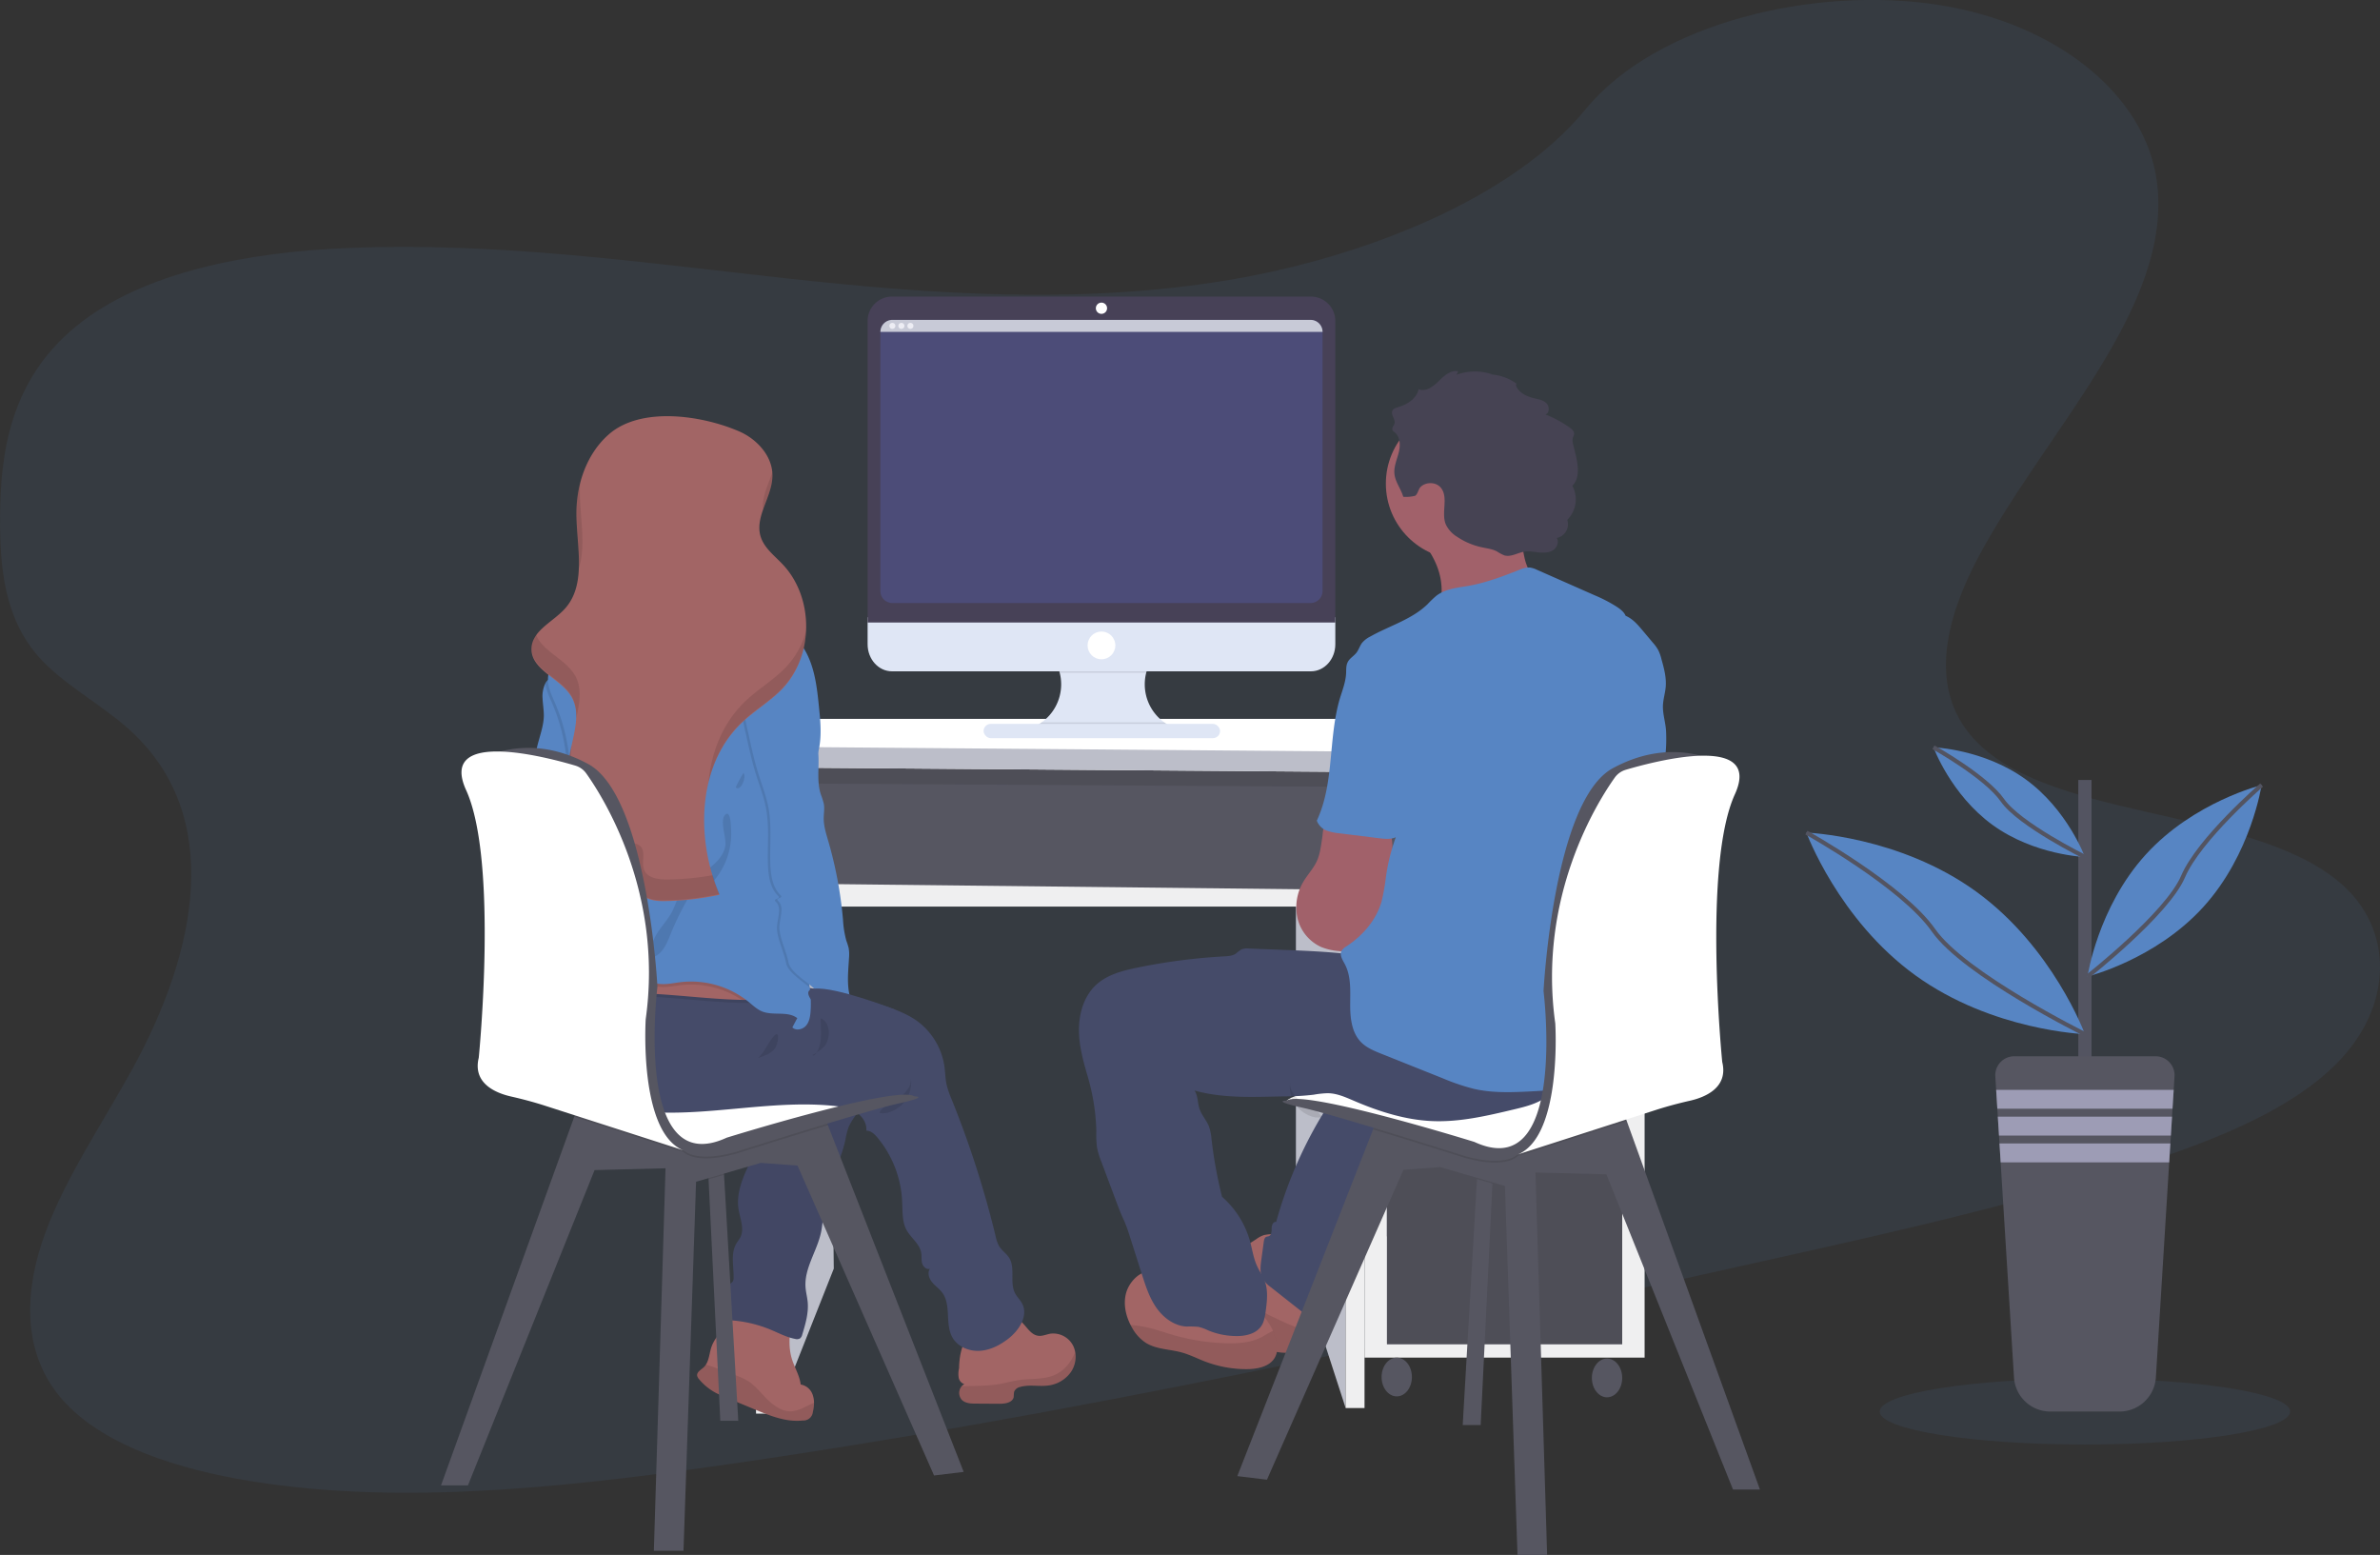 <svg id="fc836297-f37e-43a2-86b4-5406f4a63596" data-name="Layer 1" xmlns="http://www.w3.org/2000/svg" xmlns:xlink="http://www.w3.org/1999/xlink" width="1130.08" height="738.14" viewBox="0 0 1130.08 738.14"><rect x="0" y="0" width="1130.08" height="738.14" fill="#333333" stroke="none"/><defs><linearGradient id="a340ed46-1652-4aba-8925-cf57be9109ca" x1="421.41" y1="548.67" x2="423.73" y2="548.67" gradientUnits="userSpaceOnUse"><stop offset="0" stop-color="gray" stop-opacity="0.25"/><stop offset="0.54" stop-color="gray" stop-opacity="0.12"/><stop offset="1" stop-color="gray" stop-opacity="0.1"/></linearGradient></defs><title>pair programming</title><path d="M619.44,213.68c-71.37,12.06-142.64,6.89-211.2-.63s-136.95-17.34-208.35-14.38c-45.93,1.9-97.08,11-129.15,37.45C39.87,261.56,35.06,295.89,35,326.88c-.08,23.31,1.94,47.43,18.46,66,11.48,12.88,29.15,22.11,42.46,34,46.31,41.3,32.23,106.33,1.84,161.62-14.26,25.94-31.7,51.45-41.41,78s-11,55,6.38,76.65c17.22,21.47,50.53,33.57,85.26,39.84,70.54,12.74,149.13,4.83,225.17-5.89C541.45,753.29,708,716.17,874.19,679.14c61.49-13.71,123.25-27.48,182.49-47.24,32.9-11,66.4-24.69,87.65-46,27-27,27.68-63.93,1.66-86-43.66-37-142.48-28.79-176.25-71.09-18.58-23.29-10.49-54.92,4.3-82.86,31.71-59.92,93-119.12,85.06-178.86-5.48-41-47.29-74.93-103.33-83.77-58.74-9.26-134.18,8.3-168,49.56C753,175.39,682.46,203,619.44,213.68Z" transform="translate(-34.96 -80.93)" fill="#5785c3" opacity="0.1"/><rect x="360" y="359.24" width="283.43" height="65.63" fill="#565661"/><rect x="360" y="359.24" width="283.43" height="65.63" opacity="0.1"/><polygon points="393.91 427.03 395.9 602.24 368.64 671.06 366.53 427.03 393.91 427.03" fill="#bcbec9"/><polygon points="362.99 371.84 638.94 373.5 638.94 422.38 362.99 422.38 362.99 371.84" fill="#565661"/><polygon points="615.33 427.03 638.94 430.36 638.94 668.4 615.33 595.59 615.33 427.03" fill="#bcbec9"/><rect x="647.91" y="361.87" width="132.99" height="282.6" fill="#efeff0"/><rect x="658.55" y="369.72" width="111.71" height="217.23" fill="#565661"/><rect x="658.55" y="369.72" width="111.71" height="217.23" opacity="0.1"/><rect x="658.55" y="374.17" width="111.71" height="48.21" fill="#565661"/><rect x="658.55" y="427.03" width="111.71" height="102.4" fill="#565661"/><rect x="658.55" y="535.75" width="111.71" height="102.4" fill="#565661"/><rect x="658.55" y="535.75" width="111.71" height="102.4" opacity="0.1"/><ellipse cx="663.21" cy="653.67" rx="7.2" ry="9.2" fill="#565661"/><ellipse cx="763.06" cy="654.11" rx="7.2" ry="9.2" fill="#565661"/><polygon points="359 671.06 368.64 671.06 365.99 364.32 351.35 364.32 359 671.06" fill="#efeff0"/><polygon points="638.94 361.87 638.94 668.4 647.91 668.4 647.91 364.32 638.94 361.87" fill="#efeff0"/><polygon points="366.46 419.38 366.46 430.36 638.94 430.36 638.94 422.38 366.46 419.38" fill="#efeff0"/><polygon points="384.93 341.26 730.37 341.26 780.57 357.88 780.57 367.52 349.69 364.2 349.69 354.39 384.93 341.26" fill="#fff"/><polygon points="349.69 354.39 780.57 357.88 780.57 367.52 349.69 364.2 349.69 354.39" fill="#bcbec9"/><path d="M423.68,549.64l-2-.3c0-.09,0-.17,0-.25-.06-.47-.13-.93-.2-1.4.82.65,1.6,1.3,2.32,1.95Z" transform="translate(-34.96 -80.93)" fill="url(#a340ed46-1652-4aba-8925-cf57be9109ca)"/><path d="M380.22,704.05c1.3-.3,2.62-.55,3.94-.73a47.42,47.42,0,0,1,26.62,3.92c-.84,6.18-1.67,12.57.11,18.54,1.24,4.2,3.73,8,4.26,12.38a7.3,7.3,0,0,1,5.75,5.08,11.05,11.05,0,0,1,.57,3.56,19,19,0,0,1-.56,4.44,4.48,4.48,0,0,1-4.8,4c-7.74.88-15.33-2.17-22.53-5.16l-14-5.82c-1.64-.68-3.29-1.37-4.86-2.21a26.63,26.63,0,0,1-7.79-6.37A3.55,3.55,0,0,1,366,734c-.26-1.76,1.8-2.81,3.11-4a6.23,6.23,0,0,0,1-1.22c1.55-2.34,1.7-5.57,2.63-8.33,2.2-6.55,9-10.77,11.4-17.16.13-.35.25-.7.35-1.06" transform="translate(-34.96 -80.93)" fill="#a26565"/><path d="M421.47,746.8a19,19,0,0,1-.56,4.44,4.48,4.48,0,0,1-4.8,4c-7.74.88-15.33-2.17-22.53-5.16l-14-5.82c-1.64-.68-3.29-1.37-4.86-2.21a26.63,26.63,0,0,1-7.79-6.37A3.55,3.55,0,0,1,366,734c-.26-1.76,1.8-2.81,3.11-4a6.23,6.23,0,0,0,1-1.22c3.86.83,8.65,3.26,11.6,4.2a35.22,35.22,0,0,1,8.44,3.53c3.68,2.36,6.33,6,9.45,9s7.15,5.73,11.5,5.36a19,19,0,0,0,6.54-2.26Z" transform="translate(-34.96 -80.93)" opacity="0.1"/><path d="M405.08,604.69a4.63,4.63,0,0,1-1.7,5c-1.31.81-3,.7-4.3,1.58-1.61,1.13-1.84,3.37-2.12,5.31-1,6.67-4.31,12.72-7.14,18.85s-5.22,12.82-4.18,19.48c.71,4.52,2.93,9.34.85,13.41-.51,1-1.27,1.89-1.85,2.86-2.85,4.76-1.23,10.79-1.34,16.33a3.23,3.23,0,0,1-.39,1.77,4.89,4.89,0,0,1-1.58,1.22,8.38,8.38,0,0,0-3.41,6.43,24.57,24.57,0,0,0,.9,7.46,4.44,4.44,0,0,0,1.23,2.6,4.6,4.6,0,0,0,2.69.76A59.84,59.84,0,0,1,401,712.19c3.79,1.58,7.47,3.56,11.5,4.32a3,3,0,0,0,2.36-.25,3.25,3.25,0,0,0,1-1.73c1.55-5.1,3.12-10.36,2.59-15.66-.23-2.28-.84-4.51-1-6.79-.7-9,5.39-17.12,7.32-26,.87-4,.87-8.14,1.49-12.18,1.68-11.07,7.78-21,10.13-31.95a34.73,34.73,0,0,1,1.52-6c1.75-4.24,5.8-7.68,5.89-12.27a4.78,4.78,0,0,0-.76-2.86,6.48,6.48,0,0,0-3.57-2,121.87,121.87,0,0,0-16.55-3.34,31.35,31.35,0,0,0-7.78-.54,22.9,22.9,0,0,0-9.52,3.36C401.76,600.68,404.24,601.25,405.08,604.69Z" transform="translate(-34.96 -80.93)" fill="#454b69"/><path d="M405.08,604.69a4.63,4.63,0,0,1-1.7,5c-1.31.81-3,.7-4.3,1.58-1.61,1.13-1.84,3.37-2.12,5.31-1,6.67-4.31,12.72-7.14,18.85s-5.22,12.82-4.18,19.48c.71,4.52,2.93,9.34.85,13.41-.51,1-1.27,1.89-1.85,2.86-2.85,4.76-1.23,10.79-1.34,16.33a3.23,3.23,0,0,1-.39,1.77,4.89,4.89,0,0,1-1.58,1.22,8.38,8.38,0,0,0-3.41,6.43,24.57,24.57,0,0,0,.9,7.46,4.44,4.44,0,0,0,1.23,2.6,4.6,4.6,0,0,0,2.69.76A59.84,59.84,0,0,1,401,712.19c3.79,1.58,7.47,3.56,11.5,4.32a3,3,0,0,0,2.36-.25,3.25,3.25,0,0,0,1-1.73c1.55-5.1,3.12-10.36,2.59-15.66-.23-2.28-.84-4.51-1-6.79-.7-9,5.39-17.12,7.32-26,.87-4,.87-8.14,1.49-12.18,1.68-11.07,7.78-21,10.13-31.95a34.73,34.73,0,0,1,1.52-6c1.75-4.24,5.8-7.68,5.89-12.27a4.78,4.78,0,0,0-.76-2.86,6.48,6.48,0,0,0-3.57-2,121.87,121.87,0,0,0-16.55-3.34,31.35,31.35,0,0,0-7.78-.54,22.9,22.9,0,0,0-9.52,3.36C401.76,600.68,404.24,601.25,405.08,604.69Z" transform="translate(-34.96 -80.93)" opacity="0.05"/><polygon points="350.55 674.47 342.02 674.47 336.44 559.83 336.05 553.31 343.3 550.76 343.79 557.69 350.55 674.47" fill="#565661"/><polygon points="343.79 557.69 336.44 559.83 336.05 553.31 343.3 550.76 343.79 557.69" opacity="0.1"/><polygon points="457.58 698.72 443.51 700.42 378.69 553.31 361.21 552.03 330.51 560.99 324.54 736.14 310.47 736.14 316.01 554.59 282.32 555.45 222.2 705.11 209.41 705.11 272.64 530.2 275.08 523.46 369.31 520.23 392.8 533.4 393.1 534.16 457.58 698.72" fill="#565661"/><path d="M428.06,615.09c-20.25,6.1-41.27,12.76-41.27,12.76s-19.17,6.69-27.29,0a12.27,12.27,0,0,0-3.39-1.87,16.7,16.7,0,0,0,3.39,1.87l-51.9-16.73,2.43-6.73,94.24-3.23,23.49,13.17Z" transform="translate(-34.96 -80.93)" opacity="0.1"/><path d="M332.21,586.06l38.37-8.53s91.68,17.06,98.5,23.88c0,0-73.34,14.92-81.44,20S331.35,632.11,332.21,586.06Z" transform="translate(-34.96 -80.93)" fill="#fff"/><path d="M315.71,490.17c-3,9.51-11.19,18.08-21.16,18.49a3.69,3.69,0,0,1-2.11-.38c-1.25-.78-1.28-2.61-.77-4s1.4-2.64,1.54-4.1a2.68,2.68,0,0,0-.06-.89c-.26-1.19-1.23-2.25-2.37-2a4,4,0,0,0,.85-5.31,12,12,0,0,1-1.22-1.64c-.83-1.7.46-3.61,1-5.43,1.11-4-1.71-8-1.94-12.17-.2-3.73,1.69-7.24,2.16-10.94.75-6-2.23-11.75-2.58-17.74-.24-4.18.79-8.32,1.94-12.35,1-3.6,2.13-7.24,2.2-11,0-2.73-.47-5.43-.6-8.15a14.19,14.19,0,0,1,1.31-7.24,5.79,5.79,0,0,1,3.29-2.81c3.28-1.1,5.43.61,5.91,3.72.8,5.29.34,10.69,1.39,16a75,75,0,0,0,4.39,14.49c1.77,4.22,3.92,8.3,5.28,12.67a69.8,69.8,0,0,1,2.19,11C317.69,470.38,318.74,480.66,315.71,490.17Z" transform="translate(-34.96 -80.93)" fill="#5785c3"/><path d="M543.47,732.21a15.51,15.51,0,0,1-10.93,6.44c-4.34.54-8.85-.55-13.06.64a4,4,0,0,0-3,2.31,24.54,24.54,0,0,0-.19,2.45c-.49,2.67-4,3.27-6.73,3.25l-11.26-.07c-2.34,0-4.93-.13-6.61-1.75a4.92,4.92,0,0,1-.1-6.48,4.07,4.07,0,0,1,1.26-1,4,4,0,0,1-2.7-3.21,11.94,11.94,0,0,1,.21-4.41c0-4.18,1-11.18,3.94-14.45,3.61-4.07,9.87-9.33,15.32-10.42A12,12,0,0,1,520,708.46c2.58,2.4,4.46,6.16,8,6.58,1.93.24,3.79-.67,5.7-1a10.61,10.61,0,0,1,10.81,5.71,11.26,11.26,0,0,1,1,3.13A13,13,0,0,1,543.47,732.21Z" transform="translate(-34.96 -80.93)" fill="#a26565"/><path d="M543.47,732.21a15.51,15.51,0,0,1-10.93,6.44c-4.34.54-8.85-.55-13.06.64a4,4,0,0,0-3,2.31,24.54,24.54,0,0,0-.19,2.45c-.49,2.67-4,3.27-6.73,3.25l-11.26-.07c-2.34,0-4.93-.13-6.61-1.75a4.92,4.92,0,0,1-.1-6.48c6.5-.27,12.89,0,19.37-1.34,2.63-.53,5.22-1.23,7.88-1.6,5.76-.82,11.89-.12,17.18-2.56,4.41-2,7.57-6.07,9.44-10.61A13,13,0,0,1,543.47,732.21Z" transform="translate(-34.96 -80.93)" opacity="0.1"/><path d="M513.76,716.4c-4,3.1-8.69,5.52-13.73,5.78s-10.39-2-12.86-6.38c-3.61-6.43-.41-15.37-4.83-21.27-1.38-1.85-3.37-3.16-4.83-4.95s-2.3-4.48-1-6.38c-1.57.6-3.23-.92-3.69-2.54s-.17-3.36-.45-5c-.73-4.35-5-7.14-7.05-11s-1.77-8.87-2-13.44a51,51,0,0,0-11.8-30.35c-1.36-1.62-3.1-3.27-5.22-3.19.37-3.66-2.07-7.16-5.23-9s-6.92-2.46-10.58-2.82c-36.93-3.64-75.41,10.09-110.67-1.46-9.81-3.21-19.27-8.58-25.27-17a29.72,29.72,0,0,1-5.29-22.48l0-.14c1.39-7.1,5.14-8.85,11.35-12.09A136.24,136.24,0,0,1,323,543.3c15-4.69,31.15-6.38,46.63-2.94,7.23,1.62,14.2,4.3,21.44,5.87,2.85.62,5.72,1.06,8.61,1.43,4.49.56,9,.93,13.52,1.45a204.53,204.53,0,0,1,42.46,9.55c5.13,1.74,10.26,3.73,14.67,6.88A32.5,32.5,0,0,1,483.37,587c.42,2.94.43,6,1.07,8.85a45,45,0,0,0,2.4,7,465.63,465.63,0,0,1,20.89,65,15.79,15.79,0,0,0,1.67,4.7c1.28,2.07,3.48,3.46,4.77,5.53,3,4.88.11,11.69,2.77,16.77.92,1.76,2.45,3.15,3.37,4.91C523.31,705.53,518.88,712.43,513.76,716.4Z" transform="translate(-34.96 -80.93)" fill="#454b69"/><path d="M462.66,601.5a16.5,16.5,0,0,0,3.63-4,7.46,7.46,0,0,0,1.1-5.17,14.79,14.79,0,0,1-3.89,12.72c-2.51,2.57-7.22,5.09-10.89,4.21C453.13,606.32,460.33,603.48,462.66,601.5Z" transform="translate(-34.96 -80.93)" opacity="0.1"/><path d="M400.18,551.66a6.71,6.71,0,0,1-4.44,4.58,18.5,18.5,0,0,1-6.59.77l-2,0c-26.24-.58-52.76-6.4-78.39-.85a56.76,56.76,0,0,0-9.06,2.67,40.9,40.9,0,0,0-10.41,6l0-.14c1.39-7.1,5.14-8.85,11.35-12.09A136.24,136.24,0,0,1,323,543.3c15-4.69,31.15-6.38,46.63-2.94,7.23,1.62,14.2,4.3,21.44,5.87,2.85.62,5.72,1.06,8.61,1.43A6.91,6.91,0,0,1,400.18,551.66Z" transform="translate(-34.96 -80.93)" opacity="0.1"/><path d="M400.18,550.23a6.7,6.7,0,0,1-4.44,4.59,18.27,18.27,0,0,1-6.59.76l-2,0c-26.24-.58-52.76-6.4-78.39-.85a57.78,57.78,0,0,0-9.06,2.66,41.2,41.2,0,0,0-10.85,6.4q-1.15-3.16-2.29-6.33c-.92-2.52,2-3.08,2.56-5.34.37-1.53-.26-3.27-.58-4.9a8.55,8.55,0,0,1-.16-1.21c-.18-3.61,1.11-5.69,4.07-7.64,8.78-5.8,19.49-9.78,29.51-12.77a73,73,0,0,1,16.4-3.18c7.88-.46,15.75,1,23.42,2.85,9.43,2.33,18.76,5.41,27.12,10.34C393,538,397,541,399.21,545.26A7.6,7.6,0,0,1,400.18,550.23Z" transform="translate(-34.96 -80.93)" fill="#a26565"/><path d="M315.71,490.17c-3,9.51-11.19,18.08-21.16,18.49a3.69,3.69,0,0,1-2.11-.38c-1.25-.78-1.28-2.61-.77-4s1.4-2.64,1.54-4.1a2.68,2.68,0,0,0-.06-.89c5.29-7.46,10.42-15,12.45-23.83a12.74,12.74,0,0,0,.37-4.67c-.27-1.8-1.18-3.43-1.68-5.17-.88-3.08-.47-6.34-.22-9.53A88,88,0,0,0,297.23,415c-1.35-3.12-2.89-6.28-3.36-9.61a5.79,5.79,0,0,1,3.29-2.81c3.28-1.1,5.43.61,5.91,3.72.8,5.29.34,10.69,1.39,16a75,75,0,0,0,4.39,14.49c1.77,4.22,3.92,8.3,5.28,12.67a69.8,69.8,0,0,1,2.19,11C317.69,470.38,318.74,480.66,315.71,490.17Z" transform="translate(-34.96 -80.93)" opacity="0.1"/><path d="M400.18,550.23a6.7,6.7,0,0,1-4.44,4.59,18.27,18.27,0,0,1-6.59.76l-2,0a43.57,43.57,0,0,0-29-7c-3.26.39-6.52,1.15-9.78.85-6.59-.6-11.93-5.34-17.8-8.37a37.38,37.38,0,0,0-41.43,5.62l-.57.5a8.55,8.55,0,0,1-.16-1.21c-.18-3.61,1.11-5.69,4.07-7.64,8.78-5.8,19.49-9.78,29.51-12.77a73,73,0,0,1,16.4-3.18c7.88-.46,15.75,1,23.42,2.85,9.43,2.33,18.76,5.41,27.12,10.34C393,538,397,541,399.21,545.26A7.6,7.6,0,0,1,400.18,550.23Z" transform="translate(-34.96 -80.93)" opacity="0.1"/><path d="M422.61,440.69l-.14.36c-2.24,5.81-6.36,10.72-9,16.38-3.33,7.17-4.15,15.21-4.89,23.09-.64,6.75-1.27,13.54-.76,20.31,1.28,16.68,9.43,32.5,11.61,48.86a54.31,54.31,0,0,1,.41,11.41c-.18,2.41-.62,5-2.22,6.78s-4.71,2.48-6.43.77c.77-1.47,1.55-2.93,2.33-4.4-4.57-3.55-11.45-1-16.79-3.22-2.35-1-4.23-2.8-6.2-4.41a43.48,43.48,0,0,0-32.39-9.46c-3.26.4-6.52,1.16-9.78.86-6.59-.61-11.93-5.34-17.8-8.37a37.4,37.4,0,0,0-41.43,5.61c-1.4,1.3-3.28,2.82-5,2a4.16,4.16,0,0,1-1.55-1.69c-6.55-11.19-1.73-25.62,5.27-36.52S304.12,488.1,307,475.47a12.53,12.53,0,0,0,.37-4.67c-.27-1.8-1.18-3.43-1.68-5.17-.88-3.08-.47-6.34-.22-9.53A88,88,0,0,0,298.65,415c-1.6-3.73-3.5-7.51-3.5-11.56,0-6.38,4.57-11.67,8.35-16.8,4.35-5.9,8-12.43,13.51-17.28,5.22-4.61,12.78-7.43,19.24-5.09A119.94,119.94,0,0,1,369.81,361c3.9.18,7.93.59,11.35,2.48,3.66,2,6.29,5.56,9.89,7.69,2.63,1.57,5.66,2.31,8.52,3.41A35.21,35.21,0,0,1,417.93,391c4,7.75,5,16.66,5.88,25.34C424.65,424.51,425.45,433,422.61,440.69Z" transform="translate(-34.96 -80.93)" fill="#5785c3"/><path d="M407.82,500.83c1.28,16.68,9.43,32.5,11.61,48.86C415.07,546,409,542.29,408.19,538c-.9-4.64-3.78-10.72-4.26-15.41s2.81-10.42-.64-13.64c-1.68-1.57,2.79-1.13,1.15-2.74-3.69-3.59-4.6-9.12-4.83-14.25-.39-9.08.76-18.26-.91-27.19-1-5.51-3.09-10.76-4.76-16.11-1.94-6.23-3.34-12.61-4.74-19a133.12,133.12,0,0,1-3-17.26c-.43-5-.23-10.3,2-14.86s6.74-8.26,11.8-8.19c16.92.22,14,23.16,17.72,33.76,1.49,4.22,3.5,8.3,4.31,12.7a33.66,33.66,0,0,1,.48,5.22c-2.24,5.81-6.36,10.72-9,16.38-3.33,7.17-4.15,15.21-4.89,23.09C407.94,487.27,407.31,494.06,407.82,500.83Z" transform="translate(-34.96 -80.93)" opacity="0.1"/><path d="M418.82,422.85c1.49,4.22,3.5,8.3,4.31,12.7,1.35,7.37-.74,15.2,1.53,22.34a38.92,38.92,0,0,1,1.48,4.67c.39,2.27-.06,4.59-.06,6.9,0,3.72,1.17,7.32,2.21,10.89a194.63,194.63,0,0,1,6.95,37.16,46.59,46.59,0,0,0,1.59,10,33.21,33.21,0,0,1,1.08,3.38,17.48,17.48,0,0,1,.19,4.63c-.27,4.9-.82,9.82-.27,14.7s2.33,9.83,6,13.1c-3.28.71-6.75,1.42-9.95.37-4.5-1.47-7.2-6-9.49-10.12-2.9-5.26-13.92-10-15.06-15.91-.89-4.63-3.77-10.71-4.25-15.41s2.8-10.41-.65-13.63c-1.67-1.57,2.8-1.14,1.15-2.74-3.68-3.59-4.59-9.12-4.82-14.26-.39-9.07.75-18.25-.91-27.18-1-5.51-3.09-10.76-4.76-16.12-1.94-6.22-3.34-12.6-4.74-19a131.73,131.73,0,0,1-3-17.26c-.43-5-.24-10.31,2-14.87s6.75-8.25,11.8-8.19C418,389.3,415.1,412.25,418.82,422.85Z" transform="translate(-34.96 -80.93)" fill="#5785c3"/><path d="M370.6,426.76c1.58,1.85,3.61,3.88,6,3.52a1.3,1.3,0,0,1-1.77.42,3.8,3.8,0,0,1-1.33-1.53l-3.42-5.77c-.45-.75-3.55-5.12-4.31-2.6C365.47,421.87,369.83,425.86,370.6,426.76Z" transform="translate(-34.96 -80.93)" opacity="0.1"/><path d="M368.76,441.15a7.62,7.62,0,0,0-2.23-5,12.5,12.5,0,0,0-4.13-2.49c-3.75-1.54-8.19-2.78-12.26-2.58,1.48,2.16,6.23,3.45,8.61,4.67Q363.81,438.36,368.76,441.15Z" transform="translate(-34.96 -80.93)" opacity="0.1"/><path d="M379.41,482.11c-.69,5.12-4.88,9-9.12,12s-9,5.58-11.77,9.92c-1.92,3-2.78,6.48-4.41,9.61-1.8,3.45-4.49,6.35-6.64,9.59s-3.83,7.11-3.17,10.95a1.29,1.29,0,0,0,.46.92,1.31,1.31,0,0,0,1.27-.14c4.36-2.28,6.08-7.49,7.91-12a138.65,138.65,0,0,1,6.48-13.32c1.08-2,2.27-4.18,4.28-5.29a37.55,37.55,0,0,1,4.22-1.47,14.19,14.19,0,0,0,5.21-4.09,34.34,34.34,0,0,0,8-23.31c-.06-1.79-.16-10.41-2.85-7.75S379.87,478.63,379.41,482.11Z" transform="translate(-34.96 -80.93)" opacity="0.1"/><path d="M386,285.74c8.6,3.75,16,12,15.73,21.35-.23,9.82-8.45,19.07-5.62,28.48,1.64,5.46,6.58,9.12,10.49,13.27,14.89,15.76,14.86,43.27-.08,59-5.72,6-13.07,10.27-19.12,16-21.33,20.1-22.24,54.87-10.82,81.86a133.14,133.14,0,0,1-26.62,3c-4.19,0-9.32-.71-10.84-4.62-1.4-3.61,1-8.49-1.76-11.16-1.3-1.25-3.25-1.42-5-1.71-11.26-1.82-20.5-10.81-24.72-21.4s-4-22.51-1.58-33.65c1.72-8.05,4.41-16.91.42-24.11-5-9.06-19.38-12.88-19.16-23.24.18-8.49,10.19-12.62,15.87-18.93,10.48-11.62,5.49-29.65,5.47-45.31,0-13.78,4.82-28,15.08-37.18C339,273.62,368.39,278.09,386,285.74Z" transform="translate(-34.96 -80.93)" fill="#a26565"/><g opacity="0.1"><path d="M308.12,401.78c-4.39-7.92-15.92-11.84-18.6-19.63a11.09,11.09,0,0,0-2.16,6.26c-.22,10.36,14.14,14.18,19.16,23.25a18.89,18.89,0,0,1,2,10.42C310.1,415.12,311.49,407.86,308.12,401.78Z" transform="translate(-34.96 -80.93)"/><path d="M397.26,322.75c1.8-5.25,4.41-10.55,4.54-16a15,15,0,0,0-.05-1.77C399.74,311,396.66,316.84,397.26,322.75Z" transform="translate(-34.96 -80.93)"/><path d="M309.84,350.72c3.44-10.87.47-24.35.46-36.41,0-1.46.06-2.93.17-4.39a57.74,57.74,0,0,0-1.78,14.26C308.71,332.79,310.22,342.13,309.84,350.72Z" transform="translate(-34.96 -80.93)"/><path d="M408.19,397.61c-5.72,6-13.07,10.27-19.12,16-10.8,10.17-16.35,24.1-17.74,38.87,2.58-11,7.79-21.13,16.14-29,6-5.7,13.4-9.95,19.12-16a42.49,42.49,0,0,0,11.15-27.06A40.61,40.61,0,0,1,408.19,397.61Z" transform="translate(-34.96 -80.93)"/><path d="M351.63,498.44c-4.19,0-9.32-.72-10.84-4.63-1.4-3.6,1-8.48-1.76-11.16-1.3-1.25-3.26-1.42-5-1.71-11.25-1.81-20.49-10.81-24.71-21.39-3.11-7.82-3.78-16.35-3-24.77-.08.33-.15.66-.22,1-2.38,11.14-2.63,23.07,1.58,33.66s13.46,19.58,24.71,21.39c1.78.29,3.74.47,5,1.71,2.79,2.68.36,7.56,1.76,11.16,1.52,3.91,6.65,4.68,10.84,4.63a133.23,133.23,0,0,0,26.62-3,89.38,89.38,0,0,1-3.23-8.93A132.74,132.74,0,0,1,351.63,498.44Z" transform="translate(-34.96 -80.93)"/></g><path d="M384.38,454.83c2.47,1.86,5.15-5.23,3.62-7C387.59,448.29,384,454.57,384.38,454.83Z" transform="translate(-34.96 -80.93)" opacity="0.1"/><path d="M394.91,583.17c2.91-1,6-2,7.9-4.4,1.57-1.93,2.86-9.59-.46-5.92C399.53,576,398.2,580.15,394.91,583.17Z" transform="translate(-34.96 -80.93)" opacity="0.1"/><path d="M424.54,575.14c-.35,2.36-1,4.81-2.67,6.51-.31.32-1,.52-1.09.09a25.29,25.29,0,0,0,5.16-3.64c3.38-3.35,3.84-11.6-1.31-13.79C424.58,567.93,425.09,571.46,424.54,575.14Z" transform="translate(-34.96 -80.93)" opacity="0.1"/><path d="M460.11,560.27s-28.38-11.15-38.64-10,11.62,17.32,11.62,17.32l13.08,8.82s8-3,8.53-3.23S460.11,560.27,460.11,560.27Z" transform="translate(-34.96 -80.93)" fill="#454b69"/><path d="M264.84,440.65s21.32-12.36,49.46,3,32.83,105.75,32.83,105.75S335.62,641.49,380,621c0,0,81-25.15,89.11-19.61,0,0,7.68,0-7.67,3.41S386.79,627,386.79,627s-19.17,6.7-27.29,0-31.13.86-34.12-45.2a801,801,0,0,0-10.66-86.56l-7.91-23.45Z" transform="translate(-34.96 -80.93)" fill="#565661"/><path d="M262.28,583.07s9.38-93.38-6-127.07c-13.38-29.36,38.36-15.63,51.86-11.63a9.83,9.83,0,0,1,5.18,3.7c8,11.25,36.7,56.34,28.24,116.67,0,0-3.41,53.73,17.91,62.25l-65.69-21.16c-5.33-1.72-10.74-3.15-16.2-4.39C270.62,599.86,259.28,595.37,262.28,583.07Z" transform="translate(-34.96 -80.93)" fill="#fff"/><polygon points="694.53 676.47 703.06 676.47 708.65 561.83 709.03 555.31 701.78 552.76 701.3 559.69 694.53 676.47" fill="#565661"/><polygon points="701.3 559.69 708.65 561.83 709.03 555.31 701.78 552.76 701.3 559.69" opacity="0.1"/><path d="M658.27,713.13a19.23,19.23,0,0,1-1.2,4.58,8.09,8.09,0,0,1-3.65,4.56,9.64,9.64,0,0,1-3.69.73c-4.71.28-9.69.21-13.74-2.19a25,25,0,0,1-4.71-3.93,214.9,214.9,0,0,1-24.72-29.4c-1.23-1.77-2.5-3.86-1.95-6a93.21,93.21,0,0,0,26.77-12.25,12.92,12.92,0,0,1,3.76-2,20.43,20.43,0,0,1,7.06-.26c2.27.37,2.37.44,3.24,3,1.44,4.33,1.2,9,2.82,13.33a41.3,41.3,0,0,0,3.74,6.84C656.18,697.13,659.39,705.38,658.27,713.13Z" transform="translate(-34.96 -80.93)" fill="#a26565"/><path d="M658.27,713.13a19.23,19.23,0,0,1-1.2,4.58,8.09,8.09,0,0,1-3.65,4.56,9.64,9.64,0,0,1-3.69.73c-4.71.28-9.69.21-13.74-2.19a25,25,0,0,1-4.71-3.93,214.9,214.9,0,0,1-24.72-29.4c-1.23-1.77-2.5-3.86-1.95-6a92.81,92.81,0,0,0,9.16-3.06l.15.11c3.07,2.19,5.3,5.33,7.47,8.41l7,9.85a29,29,0,0,0,4.39,5.3,29.38,29.38,0,0,0,6.79,4.08c3.29,1.59,6.58,3.18,10,4.46C651.78,711.52,655.52,711.87,658.27,713.13Z" transform="translate(-34.96 -80.93)" opacity="0.1"/><path d="M664.73,606.34a30.1,30.1,0,0,1-2.5,4.77A204.16,204.16,0,0,0,640.91,661c-1.38-.31-2.16,1.57-2.15,3s0,3.23-1.32,3.75c-.39.15-.83.15-1.21.32-.84.38-1.08,1.45-1.2,2.37l-1.18,8.66c-.41,3-.77,6.25.7,8.9a14.23,14.23,0,0,0,3.87,4l19.52,15.4c.8.63,1.79,1.3,2.75.95,2.19-.8.25-4.72,2-6.31,1.16-1.09,3-.27,4.61-.4,2.1-.16,3.69-2.09,4.22-4.12a19.59,19.59,0,0,0,.11-6.26,5.68,5.68,0,0,1,.32-2.81,6.82,6.82,0,0,1,2.39-2.29,25.66,25.66,0,0,0,10.51-21.64,12,12,0,0,1,.14-3.83,10.09,10.09,0,0,1,1.81-3.16c7.09-9.59,13-20,18.87-30.39,3.38-6,6.82-12.09,8-18.85a1.75,1.75,0,0,0-1.44-2.4,68,68,0,0,0-8.94-2.14c-9.19-1.86-18.06-4.73-27-7.49S667.42,599.12,664.73,606.34Z" transform="translate(-34.96 -80.93)" fill="#454b69"/><polygon points="587.5 700.72 601.58 702.42 666.39 555.31 683.87 554.03 714.58 562.99 720.54 738.14 734.61 738.14 729.07 556.59 762.76 557.45 822.88 707.11 835.67 707.11 772.44 532.2 770.01 525.46 675.77 522.23 652.28 535.4 651.98 536.16 587.5 700.72" fill="#565661"/><path d="M686.94,617.09c20.25,6.1,41.27,12.76,41.27,12.76s19.17,6.69,27.29,0a12.27,12.27,0,0,1,3.39-1.87,16.7,16.7,0,0,1-3.39,1.87l51.9-16.73L805,606.39l-94.24-3.23-23.49,13.17Z" transform="translate(-34.96 -80.93)" opacity="0.1"/><path d="M782.79,588.06l-38.37-8.53s-91.68,17.06-98.5,23.88c0,0,73.34,14.92,81.44,20S783.65,634.11,782.79,588.06Z" transform="translate(-34.96 -80.93)" fill="#fff"/><path d="M640.41,725.14c-2.31,4.4-8,5.64-13,5.71a54.89,54.89,0,0,1-20.32-3.63c-3.7-1.42-7.25-3.25-11.07-4.29-5.69-1.56-12-1.43-17-4.56a20,20,0,0,1-6.39-6.93c-.29-.49-.57-1-.83-1.52-2.39-4.65-3.5-10.06-2.17-15.08s6.16-10.55,11.76-10.47c6.65.1,14.58,3.25,21,4.88,8,2,16,4.31,23.07,8.54,5.92,3.56,11.15,8.67,13.94,14.91a25.27,25.27,0,0,1,1.32,3.72C641.59,719.3,641.79,722.51,640.41,725.14Z" transform="translate(-34.96 -80.93)" fill="#a26565"/><path d="M640.41,725.14c-2.31,4.4-8,5.64-13,5.71a54.89,54.89,0,0,1-20.32-3.63c-3.7-1.42-7.25-3.25-11.07-4.29-5.69-1.56-12-1.43-17-4.56a20,20,0,0,1-6.39-6.93c-.29-.49-.57-1-.83-1.52,1,.08,1.92.18,2.42.23,6.14.59,12,2.83,17.86,4.52a100.32,100.32,0,0,0,25,3.9c6,.17,12.26-.27,17.5-3.2a45.91,45.91,0,0,1,4.86-2.67,25.27,25.27,0,0,1,1.32,3.72C641.59,719.3,641.79,722.51,640.41,725.14Z" transform="translate(-34.96 -80.93)" opacity="0.1"/><path d="M683.38,535c-13-2.13-26.24-2.65-39.42-3.17l-16.12-.64a7.31,7.31,0,0,0-3.39.41,22.09,22.09,0,0,0-2.65,2c-1.62,1.1-3.69,1.22-5.64,1.33A280.77,280.77,0,0,0,575,540.27c-7,1.43-14.27,3.3-19.53,8.13-5.56,5.11-8,12.9-8.19,20.44s1.79,14.95,3.88,22.19a101.09,101.09,0,0,1,4.37,26.86,50.25,50.25,0,0,0,.29,7.57,36.22,36.22,0,0,0,2.11,7l7.36,19.65c.65,1.72,1.29,3.43,2,5.11s1.39,3,2,4.58c.9,2.16,1.61,4.4,2.32,6.63l4.9,15.39.64,2c1.77,5.54,3.58,11.18,6.92,15.94s8.51,8.6,14.32,8.89a43.86,43.86,0,0,1,5.62.15,22.72,22.72,0,0,1,4.61,1.67,35.17,35.17,0,0,0,13.77,2.69c4.35,0,9.18-1.21,11.54-4.87,1.3-2,1.64-4.46,2-6.82.63-4.74,1.24-9.69-.37-14.19-1-2.69-2.68-5-3.84-7.65-1.62-3.61-2.15-7.6-3.2-11.41a43.58,43.58,0,0,0-13.3-21.16,208.58,208.58,0,0,1-5-27.38,24.09,24.09,0,0,0-1.21-6c-1.17-3-3.54-5.43-4.53-8.49-.93-2.84-.65-6.12-2.34-8.57,14.07,3.87,28,3,42.61,2.77a116.42,116.42,0,0,0,14-.8,44,44,0,0,1,6.56-.7c4.52,0,8.76,2,12.91,3.76,11.73,5,24.09,8.93,36.83,9.47,13.15.55,26.15-2.54,39-5.6,5.65-1.35,11.52-2.81,16-6.52s7-10.4,4.24-15.49c-2.1-3.83-6.45-5.71-10.51-7.31-11.24-4.44-22.54-8.77-33.37-14.14C713.87,556,701.5,538,683.38,535Z" transform="translate(-34.96 -80.93)" fill="#454b69"/><path d="M660.2,489.76c-1.57,3.4-4.21,6.18-6.16,9.38a23.77,23.77,0,0,0-3,17.65,20.08,20.08,0,0,0,11.25,13.69,28.23,28.23,0,0,0,7.8,1.88c3.52.43,7.27.52,10.38-1.18A15.16,15.16,0,0,0,686,525.4c2.69-4.5,4.22-9.57,5.62-14.62,2.59-9.32,4.8-18.88,4.48-28.55-.11-3.33-.77-7.08-3.53-9a11.87,11.87,0,0,0-4.64-1.52l-13.19-2.36c-2.55-.46-7-2.33-9.21-.49s-2.38,7.28-2.76,9.83C662.17,482.46,661.8,486.29,660.2,489.76Z" transform="translate(-34.96 -80.93)" fill="#a1616a"/><path d="M820.53,451.08,817.08,480a133,133,0,0,0-1.23,15.56c0,2.9.09,6.12-1.83,8.29a7.56,7.56,0,0,1-3.44,2.07c-4.19,1.3-8.76.14-12.76-1.65-2.34-1-4.73-2.45-5.79-4.78a11.88,11.88,0,0,1-.75-5.07c0-17.25,1.63-35.24,10.64-49.94a10.89,10.89,0,0,1,3.17-3.66c2.5-1.6,5.77-1.15,8.6-.28,1.74.53,6.44,1.12,7.55,2.67S820.77,449.09,820.53,451.08Z" transform="translate(-34.96 -80.93)" fill="#a1616a"/><circle cx="694.04" cy="229.57" r="36" fill="#a1616a"/><path d="M719.37,364.15a18.57,18.57,0,0,1-2.23,8q27.57-4.2,55-9.36a25.83,25.83,0,0,1-12.76-15,42.36,42.36,0,0,1-1.62-10.69,123.57,123.57,0,0,1,.33-17.21c-6.4.67-12.46,3.07-18.56,5.13a183,183,0,0,1-18.69,5.23c-3.05.68-6.12,1.26-9.2,1.8-3.6.64-5.33.63-2.83,3.79C715.52,344.28,720.31,352.86,719.37,364.15Z" transform="translate(-34.96 -80.93)" fill="#a1616a"/><path d="M730.43,359.34c-4.75.71-9.73,1.51-13.52,4.45a51,51,0,0,0-4.11,3.95c-7.53,7.31-18.16,10.25-27.3,15.41a12,12,0,0,0-3.88,3.05c-1,1.39-1.51,3.16-2.56,4.54-1.22,1.6-3.15,2.6-4.1,4.37s-.74,3.65-.84,5.53c-.23,4.13-1.79,8.05-3,12-5.55,18.91-2.51,40-10.91,57.86a8.13,8.13,0,0,0,4.42,4.62,25.1,25.1,0,0,0,6.56,1.41l18.61,2.31c2.66.33,5.48.64,7.91-.47a92.94,92.94,0,0,0-4.69,18.93,94.28,94.28,0,0,1-2.1,11.72c-2.56,8.8-9,16.13-16.63,21.14a6.15,6.15,0,0,0-2.35,2.17c-1,2,.48,4.24,1.53,6.2,3.05,5.68,2.63,12.5,2.59,18.94s.61,13.51,5.11,18.13c2.66,2.73,6.3,4.21,9.84,5.62l29.11,11.63a101.45,101.45,0,0,0,14.82,5c7.67,1.75,15.64,1.68,23.51,1.34q7.8-.33,15.58-1a12.12,12.12,0,0,0,5.89-1.55,11,11,0,0,0,3.45-4.68c4.05-8.81,5.41-19.09,11.69-26.47,4.31-5.07,11-9.12,11.49-15.75.23-3.3-1.24-6.51-1.26-9.82,0-4.07,2.13-7.94,2-12-.27-6.61-6.5-11.65-7.49-18.19-2.52-16.58,5.9-33.14,11.07-49.09.93-2.85,2.13-6,4.87-7.22s6.6-.58,7.58-3.28c2.47-6.78,3.06-14.73,2.74-21.94-.18-4.17-1.66-8.25-1.49-12.43.12-2.94,1.06-5.8,1.31-8.73.38-4.43-.79-8.83-2-13.11a20.54,20.54,0,0,0-1.56-4.42,21,21,0,0,0-2.6-3.57l-4.87-5.79c-2.28-2.71-4.69-5.52-8-6.89-1.07-2.65-4.49-4.48-6.94-5.94a71.12,71.12,0,0,0-7.64-3.75l-27.54-12.16a11.28,11.28,0,0,0-3.27-1.06,10.59,10.59,0,0,0-4.86,1C748.2,354.68,739.43,358,730.43,359.34Z" transform="translate(-34.96 -80.93)" fill="#5785c3"/><path d="M701.26,316.76c-1.06-3.73-3.77-6.95-4.18-10.81-.37-3.43,1.14-6.75,2-10.09s.83-7.42-1.82-9.64c-.44-.38-1-.72-1.16-1.28-.32-1,.69-1.91,1-2.92.57-2-1.9-4.21-1-6.13.51-1.05,1.79-1.42,2.91-1.75,4.28-1.27,8.62-4.09,9.55-8.46,3.35,1.4,6.92-1.23,9.49-3.78s5.73-5.46,9.27-4.69l-.79,1.61a25.6,25.6,0,0,1,16.93-.19l-1.68,0a23.22,23.22,0,0,1,13.39,4.53c-.43,0-.47.64-.3,1,1.4,3.27,5,5,8.47,5.81,2.09.5,4.36.86,5.89,2.36s1.56,4.63-.46,5.35a52.6,52.6,0,0,1,11.61,6.3c1,.73,2.13,1.72,2,3a9.76,9.76,0,0,1-.62,1.87,6.47,6.47,0,0,0,.21,3.2l1.11,4.58c1.22,5.09,2.18,11.22-1.53,14.91a13.69,13.69,0,0,1-2.41,16.16,6.66,6.66,0,0,1-5,8.61c1.23,1.92.1,4.66-1.84,5.86s-4.38,1.21-6.64,1-4.55-.72-6.81-.38c-3.29.51-6.51,2.75-9.68,1.75a21.73,21.73,0,0,1-3.39-1.82c-2.22-1.19-4.8-1.46-7.26-2a33.54,33.54,0,0,1-11.73-5,13.75,13.75,0,0,1-5.39-6c-2.2-5.56,1.5-12.85-2.39-17.38-2.28-2.64-6.8-2.68-9.35-.42-1.27,1.13-1.44,3.51-2.76,4.36A17.45,17.45,0,0,1,701.26,316.76Z" transform="translate(-34.96 -80.93)" fill="#464353"/><path d="M652.34,603.5a16.5,16.5,0,0,1-3.63-4,7.46,7.46,0,0,1-1.1-5.17,14.79,14.79,0,0,0,3.89,12.72c2.51,2.57,7.22,5.09,10.89,4.21C661.87,608.32,654.67,605.48,652.34,603.5Z" transform="translate(-34.96 -80.93)" opacity="0.1"/><path d="M850.16,442.65s-21.32-12.36-49.46,3-32.83,105.75-32.83,105.75S779.38,643.49,735,623c0,0-81-25.15-89.11-19.61,0,0-7.68,0,7.67,3.41S728.21,629,728.21,629s19.17,6.7,27.29,0,31.13.86,34.12-45.2a801,801,0,0,1,10.66-86.56l7.91-23.45Z" transform="translate(-34.96 -80.93)" fill="#565661"/><path d="M852.72,585.07s-9.38-93.38,6-127.07c13.38-29.36-38.36-15.63-51.86-11.63a9.83,9.83,0,0,0-5.18,3.7c-8,11.25-36.7,56.34-28.24,116.67,0,0,3.41,53.73-17.91,62.25l65.69-21.16c5.33-1.72,10.74-3.15,16.2-4.39C844.38,601.86,855.72,597.37,852.72,585.07Z" transform="translate(-34.96 -80.93)" fill="#fff"/><ellipse cx="989.97" cy="670.07" rx="97.44" ry="15.65" fill="#5785c3" opacity="0.1"/><rect x="986.83" y="370.26" width="6.27" height="141.17" fill="#535461"/><path d="M1067.47,591.93l-.39,6.36-.56,9-.23,3.74-.55,9-.24,3.74-.56,9-6.32,102.07A17.3,17.3,0,0,1,1041.36,751h-32.87a17.28,17.28,0,0,1-17.24-16.22L984.91,632.7l-.55-9-.23-3.74-.57-9-.23-3.74-.55-9-.4-6.36a9,9,0,0,1,8.94-9.51h67.22A9,9,0,0,1,1067.47,591.93Z" transform="translate(-34.96 -80.93)" fill="#565661"/><polygon points="1032.12 517.36 1031.56 526.33 948.38 526.33 947.82 517.36 1032.12 517.36" fill="#9d9cb5"/><polygon points="1031.33 530.08 1030.78 539.06 949.17 539.06 948.61 530.08 1031.33 530.08" fill="#9d9cb5"/><polygon points="1030.54 542.8 1029.98 551.77 949.96 551.77 949.4 542.8 1030.54 542.8" fill="#9d9cb5"/><path d="M973.2,504.1c36.52,26.42,51.73,67.74,51.73,67.74s-44-1.51-80.53-27.93-51.72-67.73-51.72-67.73S936.69,477.69,973.2,504.1Z" transform="translate(-34.96 -80.93)" fill="#5785c3"/><path d="M892.68,476.18s45.67,25.35,60.33,46.34,71.92,49.32,71.92,49.32" transform="translate(-34.96 -80.93)" fill="none" stroke="#535461" stroke-miterlimit="10" stroke-width="2"/><path d="M996.77,450.88c19.88,14.37,28.16,36.87,28.16,36.87s-24-.83-43.83-15.2S953,435.68,953,435.68,976.9,436.5,996.77,450.88Z" transform="translate(-34.96 -80.93)" fill="#5785c3"/><path d="M953,435.68s24.86,13.8,32.83,25.22,39.15,26.85,39.15,26.85" transform="translate(-34.96 -80.93)" fill="none" stroke="#535461" stroke-miterlimit="10" stroke-width="2"/><path d="M1053.81,486.6c-22.83,25.09-27.66,57.88-27.66,57.88s32.19-7.9,55-33,27.66-57.88,27.66-57.88S1076.64,461.51,1053.81,486.6Z" transform="translate(-34.96 -80.93)" fill="#5785c3"/><path d="M1108.83,453.61s-29.74,25.72-37.3,43.44-45.38,47.43-45.38,47.43" transform="translate(-34.96 -80.93)" fill="none" stroke="#535461" stroke-miterlimit="10" stroke-width="2"/><path d="M591.94,426.2v2.28H524.33v-1.85a22.72,22.72,0,0,0,5.22-2.78,22.21,22.21,0,0,0,9.28-18.06,21.92,21.92,0,0,0-.69-5.47,22.23,22.23,0,0,0-12.28-14.73h65.62a22.23,22.23,0,0,0-12.28,14.73,21.92,21.92,0,0,0-.68,5.47,22.2,22.2,0,0,0,9.27,18.06A22.87,22.87,0,0,0,591.94,426.2Z" transform="translate(-34.96 -80.93)" fill="#dfe6f5"/><path d="M591.48,385.59a22.23,22.23,0,0,0-12.28,14.73H538.14a22.23,22.23,0,0,0-12.28-14.73Z" transform="translate(-34.96 -80.93)" opacity="0.1"/><path d="M446.92,373.94v12.84c0,7.08,5.18,12.83,11.58,12.83H657.41c6.4,0,11.59-5.75,11.59-12.83V373.94Z" transform="translate(-34.96 -80.93)" fill="#dfe6f5"/><path d="M591.94,426.2v2.28H524.33v-1.85a22.72,22.72,0,0,0,5.22-2.78h58.24A22.87,22.87,0,0,0,591.94,426.2Z" transform="translate(-34.96 -80.93)" opacity="0.1"/><rect x="467.03" y="343.63" width="112.29" height="6.77" rx="3.39" fill="#dfe6f5"/><path d="M669,233.31a11.58,11.58,0,0,0-11.59-11.58H458.5a11.57,11.57,0,0,0-11.58,11.58V376.44H669Z" transform="translate(-34.96 -80.93)" fill="#474157"/><path d="M662.94,238.48v123a5.7,5.7,0,0,1-5.7,5.71H458.68a5.7,5.7,0,0,1-5.7-5.71v-123a5.62,5.62,0,0,1,.76-2.85,5.7,5.7,0,0,1,4.94-2.85H657.24A5.7,5.7,0,0,1,662.94,238.48Z" transform="translate(-34.96 -80.93)" fill="#4c4c78"/><circle cx="523" cy="146.32" r="2.67" fill="#fff"/><circle cx="523" cy="306.38" r="6.59" fill="#fff"/><path d="M662.94,238.48H453a5.7,5.7,0,0,1,5.7-5.7H657.24A5.7,5.7,0,0,1,662.94,238.48Z" transform="translate(-34.96 -80.93)" fill="#c8cad7"/><circle cx="423.72" cy="154.7" r="1.43" fill="#ededf4"/><circle cx="428" cy="154.7" r="1.43" fill="#ededf4"/><circle cx="432.28" cy="154.7" r="1.43" fill="#ededf4"/></svg>